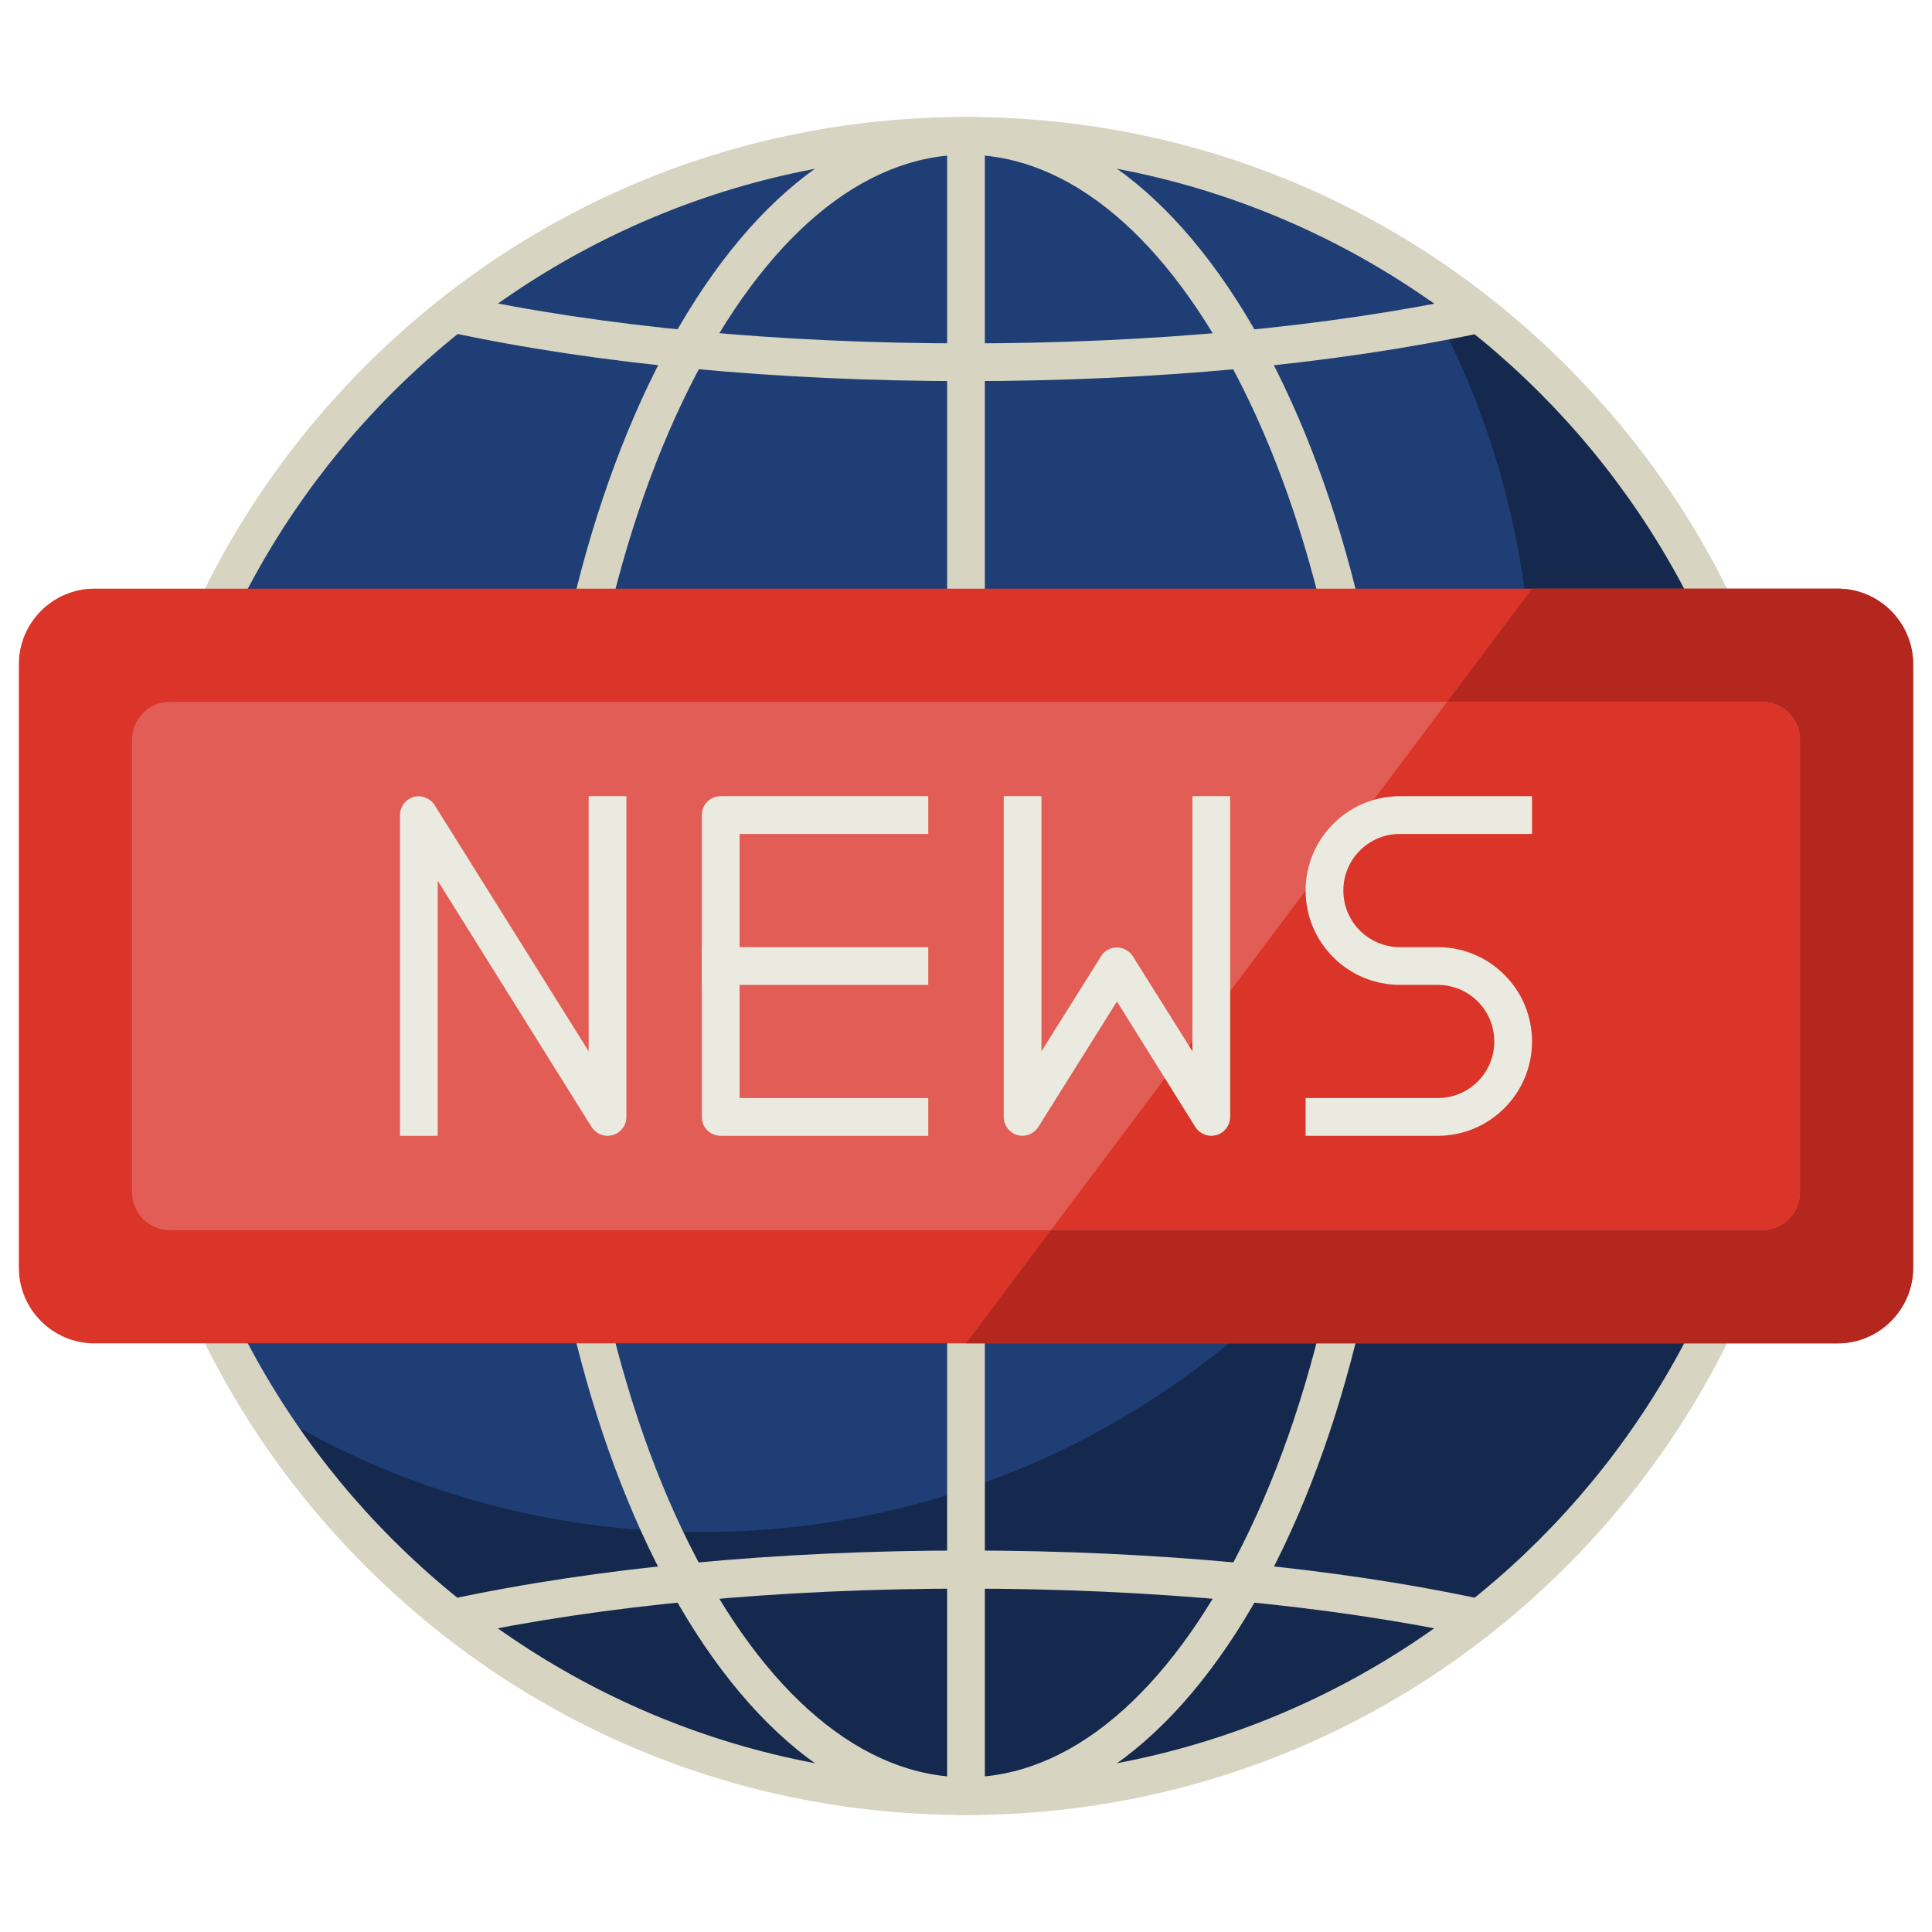 <!-- icon666.com - MILLIONS vector ICONS FREE --><svg id="Layer_1" enable-background="new 0 0 512 512" viewBox="0 0 512 512" xmlns="http://www.w3.org/2000/svg"><g id="XMLID_1_"><g id="XMLID_1604_"><path id="XMLID_2284_" d="m476 256c0-121.5-98.5-220-220-220s-220 98.5-220 220 98.5 220 220 220 220-98.5 220-220" fill="#1f3e75"></path><path id="XMLID_2283_" d="m372.6 69.4c21.2 33.8 33.4 73.8 33.4 116.6 0 121.5-98.5 220-220 220-42.8 0-82.8-12.2-116.6-33.4 38.9 62.1 107.9 103.4 186.6 103.4 121.5 0 220-98.5 220-220 0-78.7-41.3-147.7-103.4-186.6" fill="#15294e"></path><path id="XMLID_2280_" d="m256 41c-118.6 0-215 96.4-215 215s96.4 215 215 215 215-96.4 215-215-96.4-215-215-215m0 440c-60.1 0-116.6-23.4-159.1-65.9s-65.9-99-65.9-159.1 23.4-116.6 65.9-159.1 99-65.9 159.1-65.9 116.6 23.4 159.1 65.9 65.9 99 65.9 159.1-23.4 116.6-65.9 159.1-99 65.9-159.1 65.9" fill="#d7d4c1"></path><path id="XMLID_2279_" clip-rule="evenodd" d="m251 36h10v440h-10z" fill="#d7d4c1" fill-rule="evenodd"></path><path id="XMLID_2278_" d="m256 101c-50.3 0-97.7-4.5-137.1-13l2.1-9.8c38.7 8.4 85.4 12.8 135 12.8s96.3-4.4 135-12.7l2.1 9.8c-39.4 8.4-86.8 12.9-137.1 12.9" fill="#d7d4c1"></path><path id="XMLID_2275_" d="m256 41c-27.4 0-53.4 21.9-73.3 61.7-20.4 40.8-31.7 95.3-31.7 153.3s11.3 112.5 31.7 153.3c19.9 39.8 45.9 61.7 73.3 61.7s53.4-21.9 73.3-61.7c20.4-40.8 31.7-95.3 31.7-153.3s-11.3-112.5-31.7-153.3c-19.9-39.8-45.9-61.7-73.3-61.7m0 440c-31.4 0-60.6-23.9-82.3-67.2-21.1-42.2-32.7-98.3-32.7-157.8s11.6-115.6 32.7-157.8c21.7-43.3 50.9-67.2 82.3-67.2s60.6 23.9 82.3 67.2c21.1 42.2 32.7 98.3 32.7 157.8s-11.6 115.6-32.7 157.8c-21.7 43.3-50.9 67.2-82.3 67.2" fill="#d7d4c1"></path><path id="XMLID_2274_" d="m487 356h-462c-11 0-20-9-20-20v-160c0-11 9-20 20-20h462c11 0 20 9 20 20v160c0 11-9 20-20 20" fill="#db3529"></path><path id="XMLID_2273_" d="m507 336v-160c0-11-9-20-20-20h-81l-150 200h231c11 0 20-9 20-20" fill="#b4271e"></path><path id="XMLID_2272_" d="m467 326h-422c-5.5 0-10-4.5-10-10v-120c0-5.5 4.5-10 10-10h422c5.5 0 10 4.5 10 10v120c0 5.5-4.5 10-10 10" fill="#e25d56"></path><path id="XMLID_2271_" d="m467 186h-83.5l-105 140h188.5c5.5 0 10-4.5 10-10v-120c0-5.5-4.5-10-10-10" fill="#db3529"></path><path id="XMLID_2270_" d="m391 433.7c-38.8-8.3-85.5-12.7-135-12.7-49.6 0-96.3 4.4-135 12.7l-2.1-9.8c39.5-8.5 86.9-13 137.1-13 50.3 0 97.7 4.5 137.1 13z" fill="#d7d4c1"></path><g fill="#eaeae0"><path id="XMLID_2269_" d="m161 301c-1.7 0-3.3-.9-4.2-2.3l-40.8-65.3v67.6h-10v-85c0-2.2 1.5-4.2 3.6-4.8s4.4.3 5.6 2.2l40.8 65.2v-67.6h10v85c0 2.2-1.5 4.2-3.6 4.8-.5.1-.9.2-1.4.2"></path><path id="XMLID_2268_" clip-rule="evenodd" d="m186 251h60v10h-60z" fill-rule="evenodd"></path><path id="XMLID_2267_" d="m246 301h-55c-2.8 0-5-2.2-5-5v-80c0-2.8 2.2-5 5-5h55v10h-50v70h50z"></path><path id="XMLID_2266_" d="m321 301c-1.7 0-3.3-.9-4.2-2.3l-20.8-33.3-20.8 33.2c-1.2 1.9-3.5 2.8-5.6 2.2s-3.6-2.6-3.6-4.8v-85h10v67.6l15.8-25.2c.9-1.5 2.5-2.3 4.2-2.3s3.3.9 4.2 2.3l15.8 25.2v-67.6h10v85c0 2.2-1.5 4.2-3.6 4.8-.5.1-.9.2-1.4.2"></path><path id="XMLID_2265_" d="m381 301h-35v-10h35c8.3 0 15-6.7 15-15s-6.7-15-15-15h-10c-13.8 0-25-11.2-25-25s11.2-25 25-25h35v10h-35c-8.3 0-15 6.7-15 15s6.7 15 15 15h10c13.8 0 25 11.2 25 25s-11.2 25-25 25"></path></g></g></g></svg>
